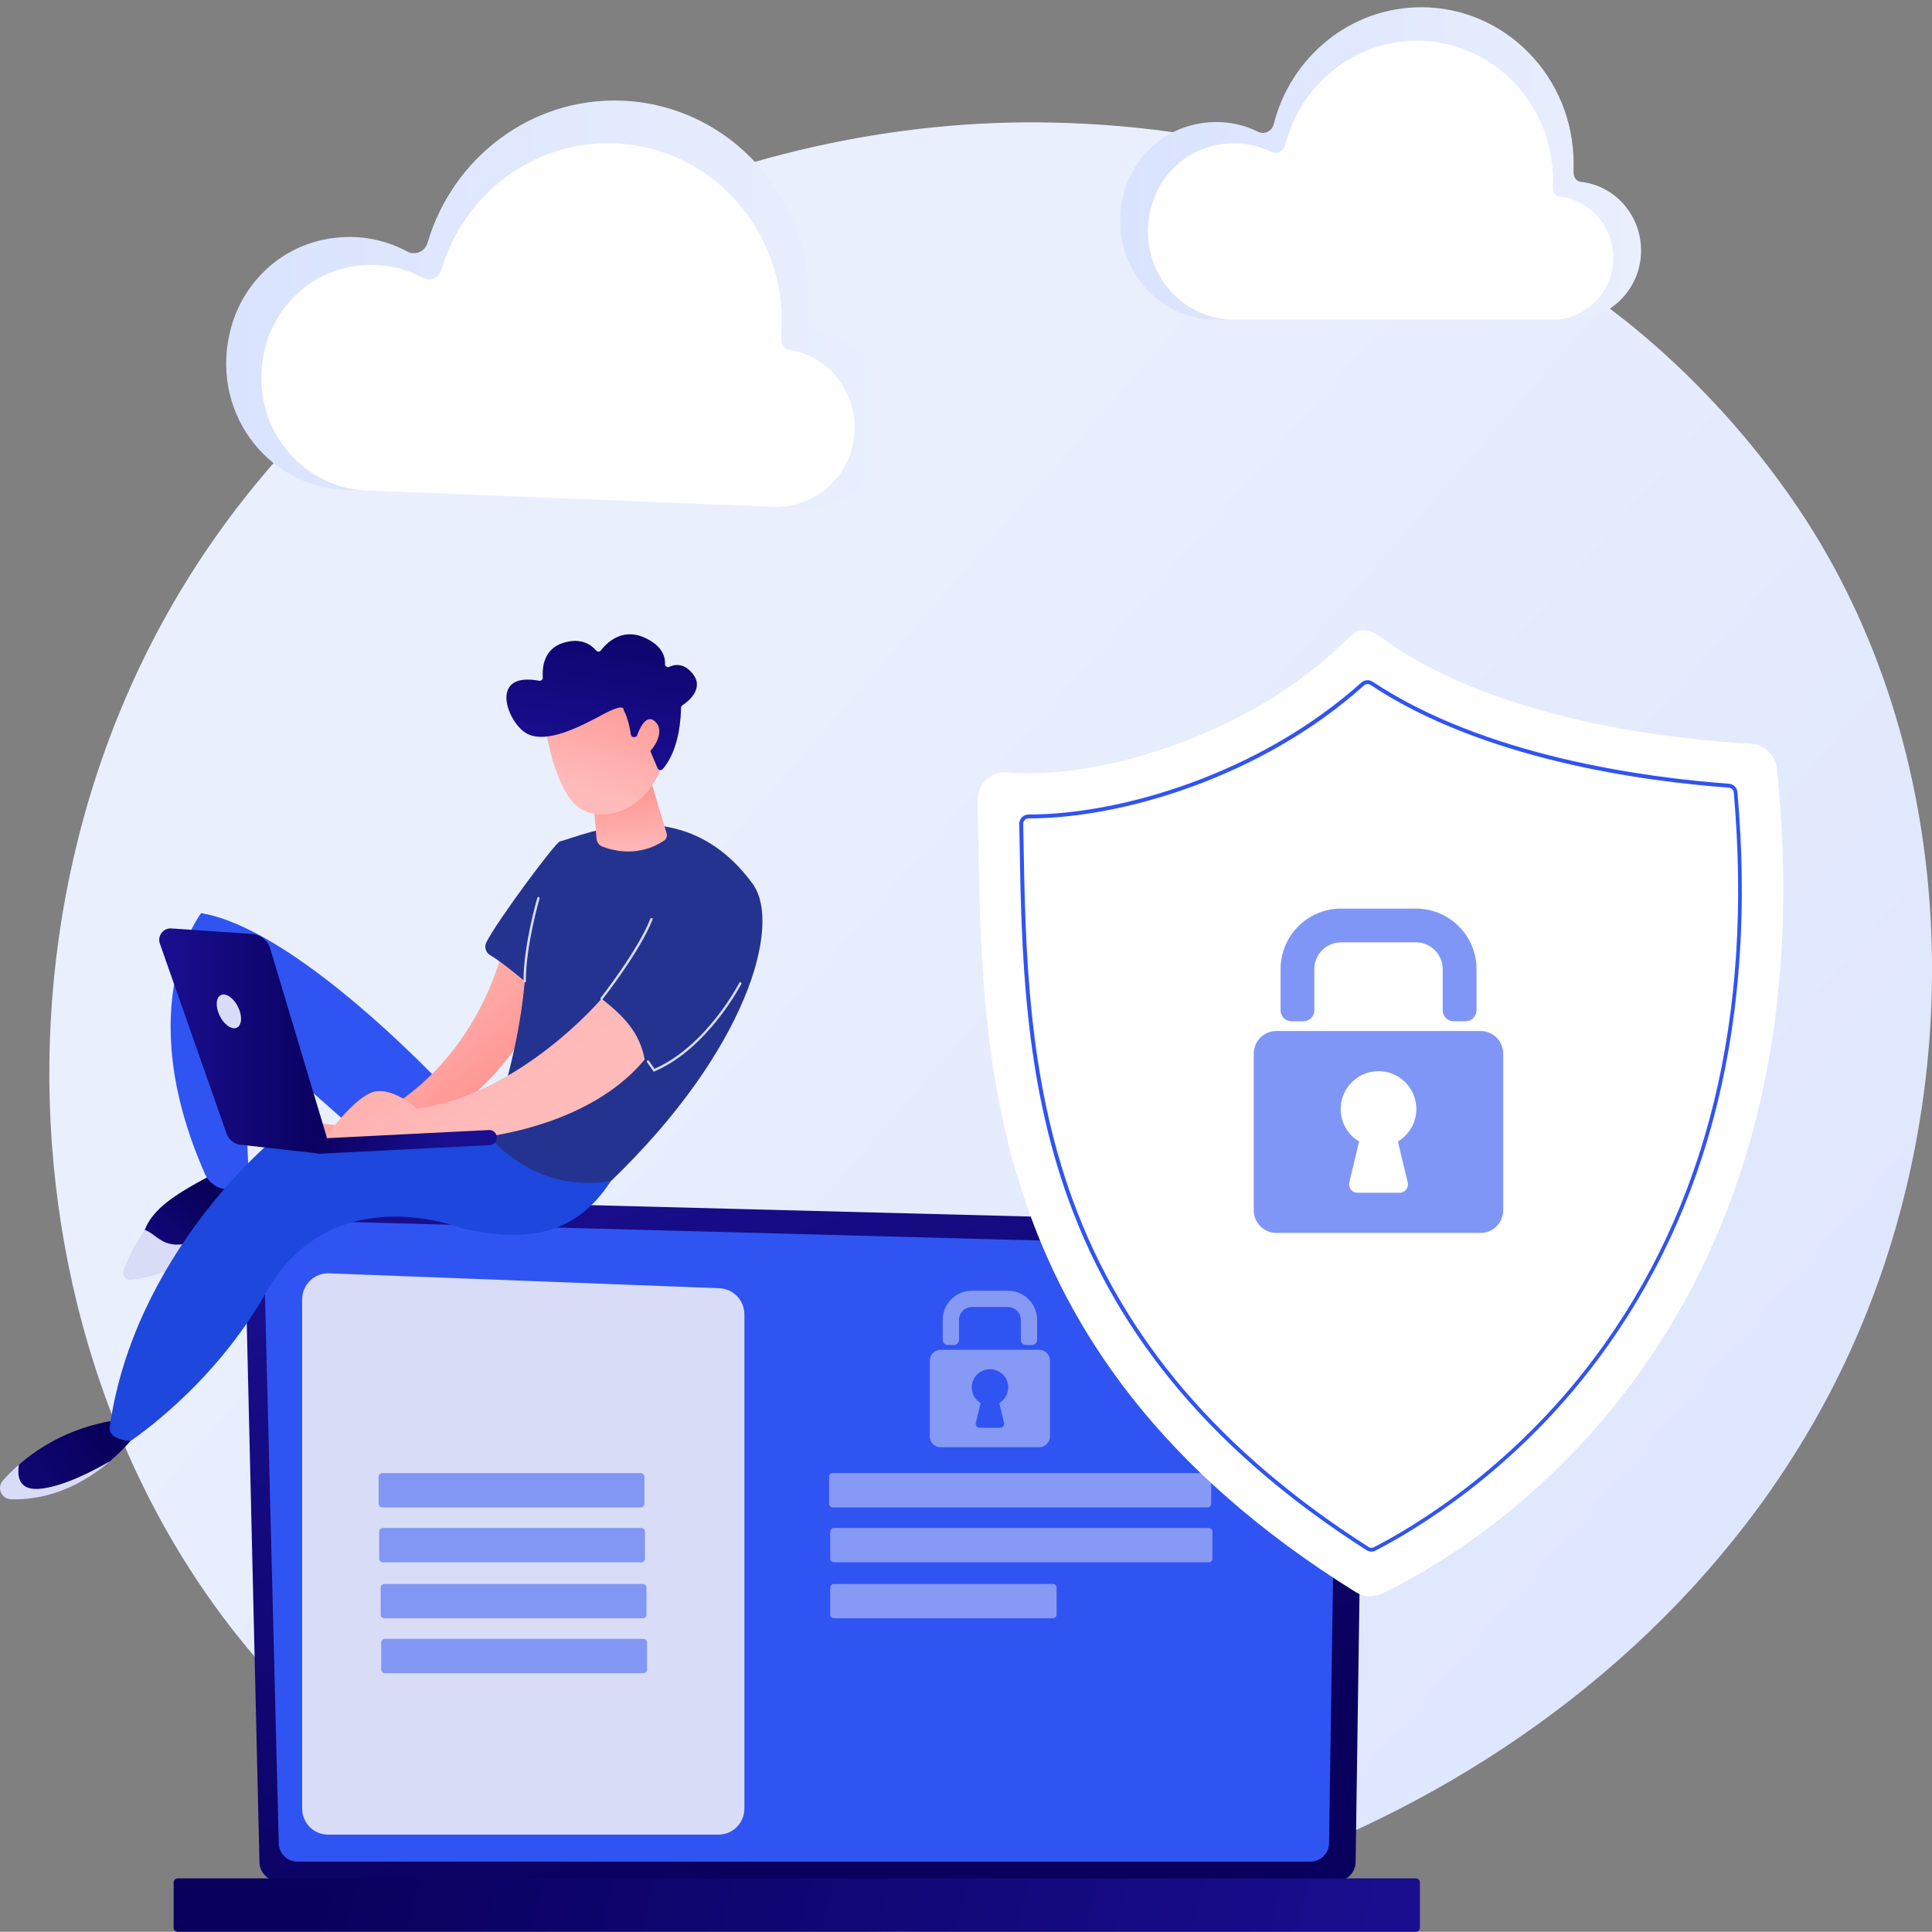 <svg version="1.1" id="Illustration" xmlns="http://www.w3.org/2000/svg" x="0" y="0" viewBox="0 0 2774.5 2774.2" xml:space="preserve"><rect x="0" y="0" width="2774.5" height="2774.2" fill="#808080" stroke="none"/><style>.st2{fill:#fff}.st5{fill:#3054f2}.st7{fill:#d8dcf6}</style><linearGradient id="SVGID_1_" gradientUnits="userSpaceOnUse" x1="2974.65" y1="2848.069" x2="985.95" y2="1107.958"><stop offset="0" stop-color="#dae3fe"/><stop offset="1" stop-color="#e9effd"/></linearGradient><path d="M2661.2 1931.2c-262.3 588.1-961.1 917.5-1567 828.6-98.6-14.5-368.9-57.5-608.2-260.7C25.2 2107.9-73.3 1333.2 298.3 787.4 568.8 390 1053.7 164.8 1514.5 176.1c99.2 2.4 479.6 17.4 813.9 279.8 49.1 38.5 157.4 130.1 255 275.4 229.1 341.2 248.8 816.6 77.8 1199.9z" fill="url(#SVGID_1_)"/><linearGradient id="SVGID_2_" gradientUnits="userSpaceOnUse" x1="1608.463" y1="234.757" x2="2356.784" y2="234.757"><stop offset="0" stop-color="#dae3fe"/><stop offset="1" stop-color="#e9effd"/></linearGradient><path d="M1612.6 282c11.9-50.6 50.6-90.4 100-102.5 33.9-8.4 66.5-3.9 94 9.7 9.1 4.5 20-.6 22.5-10.6 24.3-96.7 110-168.2 211.9-168.2 120.9 0 218.8 100.5 218.8 224.4 0 3.3-.1 7.8-.1 12.1.4 9.3 4.4 13.2 10.3 14.2 47.4 5.1 84.6 45.1 86.6 94.4 2.4 56.7-42.6 103.7-98 103.7h-511.9c-87.4-.1-156-83.5-134.1-177.2z" fill="url(#SVGID_2_)"/><path class="st2" d="M1652.2 301c10.6-45.2 45.2-80.7 89.3-91.5 30.3-7.5 59.4-3.5 84 8.6 8.2 4 17.8-.5 20.1-9.5 21.7-86.4 98.2-150.1 189.2-150.1 107.9 0 195.4 89.7 195.4 200.3 0 2.9-.1 6.9-.1 10.8.4 8.3 3.9 11.8 9.2 12.7 42.3 4.5 75.5 40.3 77.4 84.3 2.1 50.6-38.1 92.5-87.5 92.5h-457c-78.3 0-139.6-74.5-120-158.1z"/><linearGradient id="SVGID_3_" gradientUnits="userSpaceOnUse" x1="324.751" y1="436.866" x2="1279.099" y2="436.866"><stop offset="0" stop-color="#dae3fe"/><stop offset="1" stop-color="#e9effd"/></linearGradient><path d="M332 470c17.7-64.1 69.3-112.9 133-125.9 43.8-8.9 85.2-1.6 119.7 17.1 11.4 6.2 25.6.3 29.3-12.5 36-122.3 149.1-209.3 279.4-204.1 154.4 6.2 274.5 139.5 268.2 297.9-.2 4.2-.5 9.9-.8 15.5.1 11.9 4.9 17.1 12.4 18.7 60.3 8.9 105.8 61.9 105.9 125.1.1 72.6-59.8 130.3-130.5 127.5l-654.1-26.1C382.6 698.6 299.2 588.5 332 470z" fill="url(#SVGID_3_)"/><path class="st2" d="M381.7 496.2c15.8-57.2 61.9-100.8 118.8-112.4 39.1-8 76.1-1.4 106.9 15.3 10.2 5.5 22.8.2 26.2-11.1C665.8 278.8 766.7 201.1 883 205.8c137.9 5.5 245.1 124.6 239.5 266-.1 3.8-.4 8.9-.7 13.8.1 10.6 4.4 15.3 11.1 16.7 53.8 7.9 94.4 55.3 94.5 111.7.1 64.8-53.4 116.3-116.5 113.8l-584-23.3C426.8 700.4 352.4 602 381.7 496.2z"/><linearGradient id="SVGID_4_" gradientUnits="userSpaceOnUse" x1="-1092.402" y1="2634.687" x2="-733.886" y2="1559.135" gradientTransform="matrix(-1 0 0 1 205.877 0)"><stop offset="0" stop-color="#09005d"/><stop offset="1" stop-color="#1a0f91"/></linearGradient><path d="M372.6 2673.7c0 15.4 12.6 28 28.1 28h1518c15.4 0 28.1-12.6 28.1-28l12.6-872.3c0-15.4-18.2-45.5-51.5-43.3l-1483.5-38.4c-19.4-.5-38.1 7-51.8 20.6a71.078 71.078 0 00-20.8 51.7l20.8 881.7z" fill="url(#SVGID_4_)"/><path class="st5" d="M400.3 2646.8c0 14.6 12 26.6 26.6 26.6H1882c14.6 0 26.6-12 26.6-26.6l11.9-791.9c-1.4-47.7-43.2-64.8-68.5-63.8L430.1 1753c-13.6-.4-26.8 4.9-36.4 14.5-9.6 9.6-14.9 22.8-14.6 36.4l21.2 842.9z"/><path class="st5" d="M1892.8 2270.6c-2.2 0-3.9-1.8-3.9-4l.9-64.2c0-2.1 1.8-3.8 3.9-3.8 2.2 0 3.9 1.8 3.9 4l-.9 64.2c0 2.1-1.7 3.8-3.9 3.8zm2.4-157.4s-.1 0 0 0c-2.2 0-3.9-1.8-3.9-4l3.6-246c-.1-14.6-4.5-26.3-13.2-34.6-16.2-15.5-41.9-14.7-43-14.7l-454.5-12.2c-2.1-.1-3.8-1.8-3.8-4 .1-2.1 1.7-4 4-3.8l454.2 12.2c2.8-.2 30.2-.6 48.5 16.8 10.3 9.8 15.5 23.4 15.6 40.3l-3.6 246.1c-.1 2.2-1.8 3.9-3.9 3.9z"/><linearGradient id="SVGID_5_" gradientUnits="userSpaceOnUse" x1="-258.244" y1="2570.407" x2="-1854.585" y2="2958.706" gradientTransform="matrix(-1 0 0 1 205.877 0)"><stop offset="0" stop-color="#09005d"/><stop offset="1" stop-color="#1a0f91"/></linearGradient><path d="M255.1 2774.2h1778.3c3.1 0 5.7-2.5 5.7-5.7v-65.3c0-3.1-2.5-5.7-5.7-5.7H255.1c-3.1 0-5.7 2.5-5.7 5.7v65.3c0 3.1 2.6 5.7 5.7 5.7z" fill="url(#SVGID_5_)"/><path class="st7" d="M1031.6 2634.7H471.3c-20.7 0-37.4-16.7-37.4-37.4V1866c0-21.2 17.6-38.2 38.8-37.4L1033 1850c20.1.8 36 17.3 36 37.4v709.9c0 20.7-16.7 37.4-37.4 37.4z"/><path d="M920.2 2164.8H549c-2.9 0-5.3-2.4-5.3-5.3v-38.7c0-2.9 2.4-5.3 5.3-5.3h371.1c2.9 0 5.3 2.4 5.3 5.3v38.7c.1 2.9-2.3 5.3-5.2 5.3zm.7 78.8H549.8c-2.9 0-5.3-2.4-5.3-5.3v-38.7c0-2.9 2.4-5.3 5.3-5.3h371.1c2.9 0 5.3 2.4 5.3 5.3v38.7c0 2.9-2.3 5.3-5.3 5.3zm2.2 80.4H552c-2.9 0-5.3-2.4-5.3-5.3V2280c0-2.9 2.4-5.3 5.3-5.3h371.1c2.9 0 5.3 2.4 5.3 5.3v38.7c.1 2.9-2.3 5.3-5.3 5.3zm.8 78.8H552.8c-2.9 0-5.3-2.4-5.3-5.3v-38.7c0-2.9 2.4-5.3 5.3-5.3h371.1c2.9 0 5.3 2.4 5.3 5.3v38.7c0 2.9-2.4 5.3-5.3 5.3z" opacity=".51" fill="#3054f2"/><path d="M1734.1 2164.8h-538.2c-2.9 0-5.3-2.4-5.3-5.3v-38.7c0-2.9 2.4-5.3 5.3-5.3h538.2c2.9 0 5.3 2.4 5.3 5.3v38.7c0 2.9-2.4 5.3-5.3 5.3zm1.7 78.8h-538.2c-2.9 0-5.3-2.4-5.3-5.3v-38.7c0-2.9 2.4-5.3 5.3-5.3h538.2c2.9 0 5.3 2.4 5.3 5.3v38.7c0 2.9-2.4 5.3-5.3 5.3zm-223.7 80.4h-314.6c-2.9 0-5.3-2.4-5.3-5.3V2280c0-2.9 2.4-5.3 5.3-5.3h314.6c2.9 0 5.3 2.4 5.3 5.3v38.7c0 2.9-2.3 5.3-5.3 5.3z" fill="#d8dcf6" opacity=".51"/><path class="st7" d="M1481.9 1931.6h-8.4c-4.2 0-7.5-3.4-7.5-7.5v-28.6c0-10.2-8.3-18.5-18.5-18.5h-51.8c-10.2 0-18.5 8.3-18.5 18.5v28.6c0 4.2-3.4 7.5-7.5 7.5h-8.4c-4.2 0-7.5-3.4-7.5-7.5v-28.6c0-23.2 18.8-41.9 41.9-41.9h51.8c23.2 0 41.9 18.8 41.9 41.9v28.6c0 4.2-3.4 7.5-7.5 7.5zm10.3 6.8h-141.3c-8.7 0-15.7 7-15.7 15.7v108.5c0 8.7 7 15.7 15.7 15.7h141.3c8.7 0 15.7-7 15.7-15.7V1954c0-8.6-7-15.6-15.7-15.6zm-50.4 104.8c.9 3.7-1.9 7.2-5.6 7.2H1407c-3.8 0-6.5-3.5-5.6-7.2l6.8-28.3c-8-4.8-13.3-13.8-12.7-23.9.7-13.1 11.3-23.9 24.5-24.7 15.2-.9 27.9 11.1 27.9 26.1 0 9.6-5.1 17.9-12.8 22.5l6.7 28.3z" opacity=".51"/><path class="st2" d="M1416.3 1119.8c8.3-7.8 19.5-11.6 30.9-10.6 121.2 10.9 347.3-47.5 495-198.7 10.3-10.5 29-4.6 40.7 4.2 164.3 122.8 436.7 148.2 531.3 153.4 19.6 1.1 35.4 16.2 37.5 35.7 86 830.5-454.8 1131.5-566.9 1184.6-12.3 5.8-26.7 5-38.2-2.2-559-348.2-535.1-801-542.8-1136.5-.4-11.2 4.2-22.2 12.5-29.9z"/><path class="st5" d="M1969.5 2228.2c-2.5 0-5-.7-7.2-2.1-214.3-137-354-300.8-427-500.7-65.2-178.5-68.4-360.4-71.2-520.8l-.4-21.4c-.1-3.6 1.3-6.9 3.8-9.5 2.5-2.6 5.9-4 9.5-4 132.7 0 331.9-58.6 478-189.5 4.5-4 11.1-4.5 16.2-1.2 160.5 106.5 389.5 137.5 511.7 146.5 6.5.5 11.6 5.5 12.2 12.1 28.4 324.1-39 598.1-200.3 814.5-120.5 161.6-263.4 245.8-319.2 274.5-1.9 1.1-4 1.6-6.1 1.6zm3.6-6.3l1.2 2.4-1.2-2.4c55.5-28.5 197.5-112.2 317.4-272.9 160.5-215.3 227.6-488.1 199.3-810.8-.3-3.8-3.4-6.8-7.2-7.1-122.7-9-352.8-40.2-514.3-147.4-3-2-6.9-1.7-9.5.7-147.2 131.9-347.9 190.9-481.5 190.9-2.3 0-4.3.8-5.7 2.4-1.5 1.5-2.3 3.5-2.2 5.6l.4 21.4c2.8 160 6 341.3 70.9 519 72.6 198.7 211.6 361.6 424.8 498 2.1 1.3 5.1 1.5 7.6.2z"/><linearGradient id="SVGID_6_" gradientUnits="userSpaceOnUse" x1="1220.182" y1="1735.177" x2="1345.64" y2="1866.212" gradientTransform="matrix(-1 0 0 1 1528.557 0)"><stop offset="0" stop-color="#09005d"/><stop offset="1" stop-color="#1a0f91"/></linearGradient><path d="M343.3 1667.5s34.6 1.8 38.9 73c0 0-80.2 71.9-188.6 89.1-8.1 1.3 11.4-55.6 14.3-63.3 13.9-36.6 57.9-60.2 135.4-98.8z" fill="url(#SVGID_6_)"/><path class="st5" d="M733.1 1583.8h-73S436 1336.3 288.9 1311.3c0 0-102.3 130.6 5.5 374.7 8.7 19.6 32.9 28.4 51 16.8 5.4-3.5 9.3-8.1 11.7-13.9l-8.7-208.4s191.2 167.2 224.4 199.5c33.2 32.2 202.1 12.6 160.3-96.2z"/><linearGradient id="SVGID_7_" gradientUnits="userSpaceOnUse" x1="1386.61" y1="2064.074" x2="1623.919" y2="2238.246" gradientTransform="matrix(-1 0 0 1 1528.557 0)"><stop offset="0" stop-color="#09005d"/><stop offset="1" stop-color="#1a0f91"/></linearGradient><path d="M27.1 2103.5c30.6-26.8 79.4-56.9 149.8-65.5l23.8 14.6s-15.2 22.4-42.9 46c-25.5 14.8-64.8 34.9-97.5 39.2-31.8 4.2-36.5-14.9-33.2-34.3z" fill="url(#SVGID_7_)"/><path class="st7" d="M207.9 1766.3c18.9 6.1 27.1 32.8 75 15.1 46.3-17.1 80.7-39.1 98.4-51.8.4 3.4.7 7 1 10.9 0 0-84.6 80.5-193 97.6-8.1 1.3-14.6-6.8-11.7-14.5 5.2-13.8 14.7-34.8 30.3-57.3zM4 2126.4c6-6.9 13.7-14.7 23.1-22.9-3.2 19.3 1.5 38.5 33.2 34.3 32.6-4.3 72-24.4 97.5-39.2-31.9 27.2-80.6 56.2-141.9 54.5-13.7-.4-20.9-16.4-11.9-26.7z"/><path d="M730.4 1636.6l-342 3.7s-195.3 161.6-230.7 408c0 0-5.9 18.1 29.4 21.2 0 0 118.1-77.1 195.1-213.5 94.4-167.2 281.4-91.9 281.4-91.9 89.9 19.8 161.4 12.5 213.7-68.1l-146.9-59.4z" fill="#1d47dd"/><linearGradient id="SVGID_8_" gradientUnits="userSpaceOnUse" x1="1003.21" y1="1420.371" x2="842.101" y2="1611.96" gradientTransform="matrix(-1 0 0 1 1528.557 0)"><stop offset="0" stop-color="#febbba"/><stop offset="1" stop-color="#ff928e"/></linearGradient><path d="M722.3 1361.1s-36.8 184.5-217.2 257.5l-64.2-7.6-15.1 24.1 150.5 4.8s128.7-51 196.8-189.8c2.3-4.5 39.9-82-50.8-89z" fill="url(#SVGID_8_)"/><path d="M702.6 1633.6s41.9-113.8 50.9-224.4c0 0-30.6-26.3-49.8-37.7-6.2-3.7-8.5-11.5-5.4-17.9 14.1-29.2 99.2-143.6 105.6-145.2 34.7-8.6 176.8-76.2 276.9 60.7 43 58.8-8.5 239.7-203.4 427-62.8 10.2-121.4-7.9-174.8-62.5z" fill="#253390"/><linearGradient id="SVGID_9_" gradientUnits="userSpaceOnUse" x1="815.351" y1="1594.695" x2="1137.382" y2="1154.138" gradientTransform="matrix(-1 0 0 1 1528.557 0)"><stop offset="0" stop-color="#febbba"/><stop offset="1" stop-color="#ff928e"/></linearGradient><path d="M863.9 1434.2s-116.3 137.7-265 157.9c0 0-38.4-35-67-22.5s-67.8 67.7-67.8 67.7H655s180.5-6.4 270.8-115.8c-7.2-38.4-29-61.3-61.9-87.3z" fill="url(#SVGID_9_)"/><linearGradient id="SVGID_10_" gradientUnits="userSpaceOnUse" x1="618.355" y1="1229.606" x2="630.217" y2="1122.85" gradientTransform="matrix(-1 0 0 1 1528.557 0)"><stop offset="0" stop-color="#febbba"/><stop offset="1" stop-color="#ff928e"/></linearGradient><path d="M931.8 1111.8l25.5 84.9c1.2 3.9-.3 8.1-3.6 10.4-12.3 8.4-44.3 25.1-88.2 8.9-5-1.9-8.5-6.5-8.9-11.9l-6-73.9 81.2-18.4z" fill="url(#SVGID_10_)"/><linearGradient id="SVGID_11_" gradientUnits="userSpaceOnUse" x1="681.622" y1="1136.483" x2="629.34" y2="964.041" gradientTransform="matrix(-1 0 0 1 1528.557 0)"><stop offset="0" stop-color="#febbba"/><stop offset="1" stop-color="#ff928e"/></linearGradient><path d="M782.8 1043s12.5 88 46.3 115.1c33.8 27.1 99.7 6.7 121.9-59.6L906.7 985l-123.9 58z" fill="url(#SVGID_11_)"/><linearGradient id="SVGID_12_" gradientUnits="userSpaceOnUse" x1="634.442" y1="819.851" x2="683.052" y2="1097.104" gradientTransform="matrix(-1 0 0 1 1528.557 0)"><stop offset="0" stop-color="#09005d"/><stop offset="1" stop-color="#1a0f91"/></linearGradient><path d="M911.7 1058.4c-2.6.8-5.3-.8-5.7-3.5-1.2-8.1-4.3-24.2-10.4-35.1 0 0 3.2-11.5-29.2 5.9s-81.1 43.1-109.7 27.8c-27.9-14.9-56.2-89.7 17.6-75.9 2.8.5 5.4-1.7 5.2-4.6-.9-12.3.3-40.6 29-49.7 26.8-8.5 41.5 3.6 47.6 10.9 1.8 2.2 5.1 2.1 6.8-.1 8-10.5 29.9-32.8 62-18.7 26.5 11.7 30.6 28 30.1 38.1-.1 3.3 3.2 5.5 6.2 4.1 8.1-3.7 21.1-5.7 33.6 10 17.3 21.6-7.4 40.4-14.8 45.3-1.2.8-2 2.1-2 3.6-.1 11.2-1.8 60.3-26.4 88-2.1 2.4-6.1 1.7-7.3-1.3l-18.9-45.1c-.9-2.1-3.2-3.2-5.4-2.5l-8.3 2.8z" fill="url(#SVGID_12_)"/><linearGradient id="SVGID_13_" gradientUnits="userSpaceOnUse" x1="627.468" y1="1152.902" x2="575.185" y2="980.46" gradientTransform="matrix(-1 0 0 1 1528.557 0)"><stop offset="0" stop-color="#febbba"/><stop offset="1" stop-color="#ff928e"/></linearGradient><path d="M911.3 1067.6s11.6-47.1 29.1-31.8c17.6 15.3-4.6 48.9-24.7 55.3l-4.4-23.5z" fill="url(#SVGID_13_)"/><linearGradient id="SVGID_14_" gradientUnits="userSpaceOnUse" x1="1054.814" y1="1495.019" x2="1299.863" y2="1495.019" gradientTransform="matrix(-1 0 0 1 1528.557 0)"><stop offset="0" stop-color="#09005d"/><stop offset="1" stop-color="#1a0f91"/></linearGradient><path d="M473.7 1647.9L388 1362c-3.5-11.7-13.9-19.9-26-20.8l-115.8-7.9c-11.8-.8-20.5 10.7-16.6 21.8l95.8 273c3.1 8.8 11 15 20.3 15.9l114 12.7 14-8.8z" fill="url(#SVGID_14_)"/><path class="st7" d="M315.6 1458.9c6.4 12.9 17.5 20.5 24.7 16.9 7.2-3.6 7.9-17 1.5-29.9-6.4-12.9-17.5-20.5-24.7-16.9-7.2 3.6-7.9 17-1.5 29.9z"/><linearGradient id="SVGID_15_" gradientUnits="userSpaceOnUse" x1="1084.556" y1="1602.137" x2="888.613" y2="1655.84" gradientTransform="matrix(-1 0 0 1 1528.557 0)"><stop offset="0" stop-color="#09005d"/><stop offset="1" stop-color="#1a0f91"/></linearGradient><path d="M459.7 1656.8h.6l242.9-12.3c6-.3 10.6-5.4 10.3-11.4-.3-6-5.4-10.7-11.4-10.3L459.2 1635c-6 .3-10.6 5.4-10.3 11.4.3 5.9 5.1 10.4 10.8 10.4z" fill="url(#SVGID_15_)"/><path class="st7" d="M753.5 1410.9c-.9 0-1.7-.7-1.7-1.7-.2-51.3 19.6-119.1 19.8-119.8.3-.9 1.2-1.4 2.1-1.1.9.3 1.4 1.2 1.1 2.1-.2.7-19.8 68.1-19.6 118.8 0 1-.8 1.7-1.7 1.7zm110.4 24.9c-.4 0-.7-.1-1-.4-.7-.6-.9-1.6-.3-2.4.5-.7 53.3-67.8 71.4-113.6.3-.9 1.3-1.3 2.2-.9.9.3 1.3 1.3.9 2.2-18.3 46.2-71.3 113.7-71.9 114.4-.3.5-.8.7-1.3.7zm74.9 103.2l-9.6-13.6c-.5-.8-.4-1.8.4-2.3.8-.5 1.8-.4 2.3.4l8 11.4c74.9-32.8 121.3-122.5 121.7-123.4.4-.8 1.4-1.2 2.3-.7.8.4 1.2 1.4.7 2.3-.5.9-47.9 92.6-124.7 125.5l-1.1.4z"/><path d="M2104.7 1466.6h-17.3c-8.6 0-15.6-7-15.6-15.6v-59.3c0-21.2-17.2-38.4-38.4-38.4h-107.5c-21.2 0-38.4 17.2-38.4 38.4v59.3c0 8.6-7 15.6-15.6 15.6h-17.3c-8.6 0-15.6-7-15.6-15.6v-59.3c0-48 38.9-86.9 86.9-86.9h107.5c48 0 87 38.9 87 86.9v59.3c-.1 8.6-7.1 15.6-15.7 15.6zm21.5 14H1833c-18 0-32.5 14.6-32.5 32.5v225c0 18 14.6 32.5 32.5 32.5h293.2c18 0 32.5-14.6 32.5-32.5v-225c0-18-14.5-32.5-32.5-32.5zM2021.6 1698c1.8 7.6-3.9 14.9-11.7 14.9h-60.5c-7.8 0-13.5-7.3-11.7-14.9l14.1-58.7c-16.7-10-27.5-28.6-26.4-49.6 1.4-27.3 23.5-49.6 50.8-51.3 31.6-2 57.8 23.1 57.8 54.2 0 19.8-10.6 37.2-26.5 46.7l14.1 58.7z" opacity=".61" fill="#3054f2"/></svg>